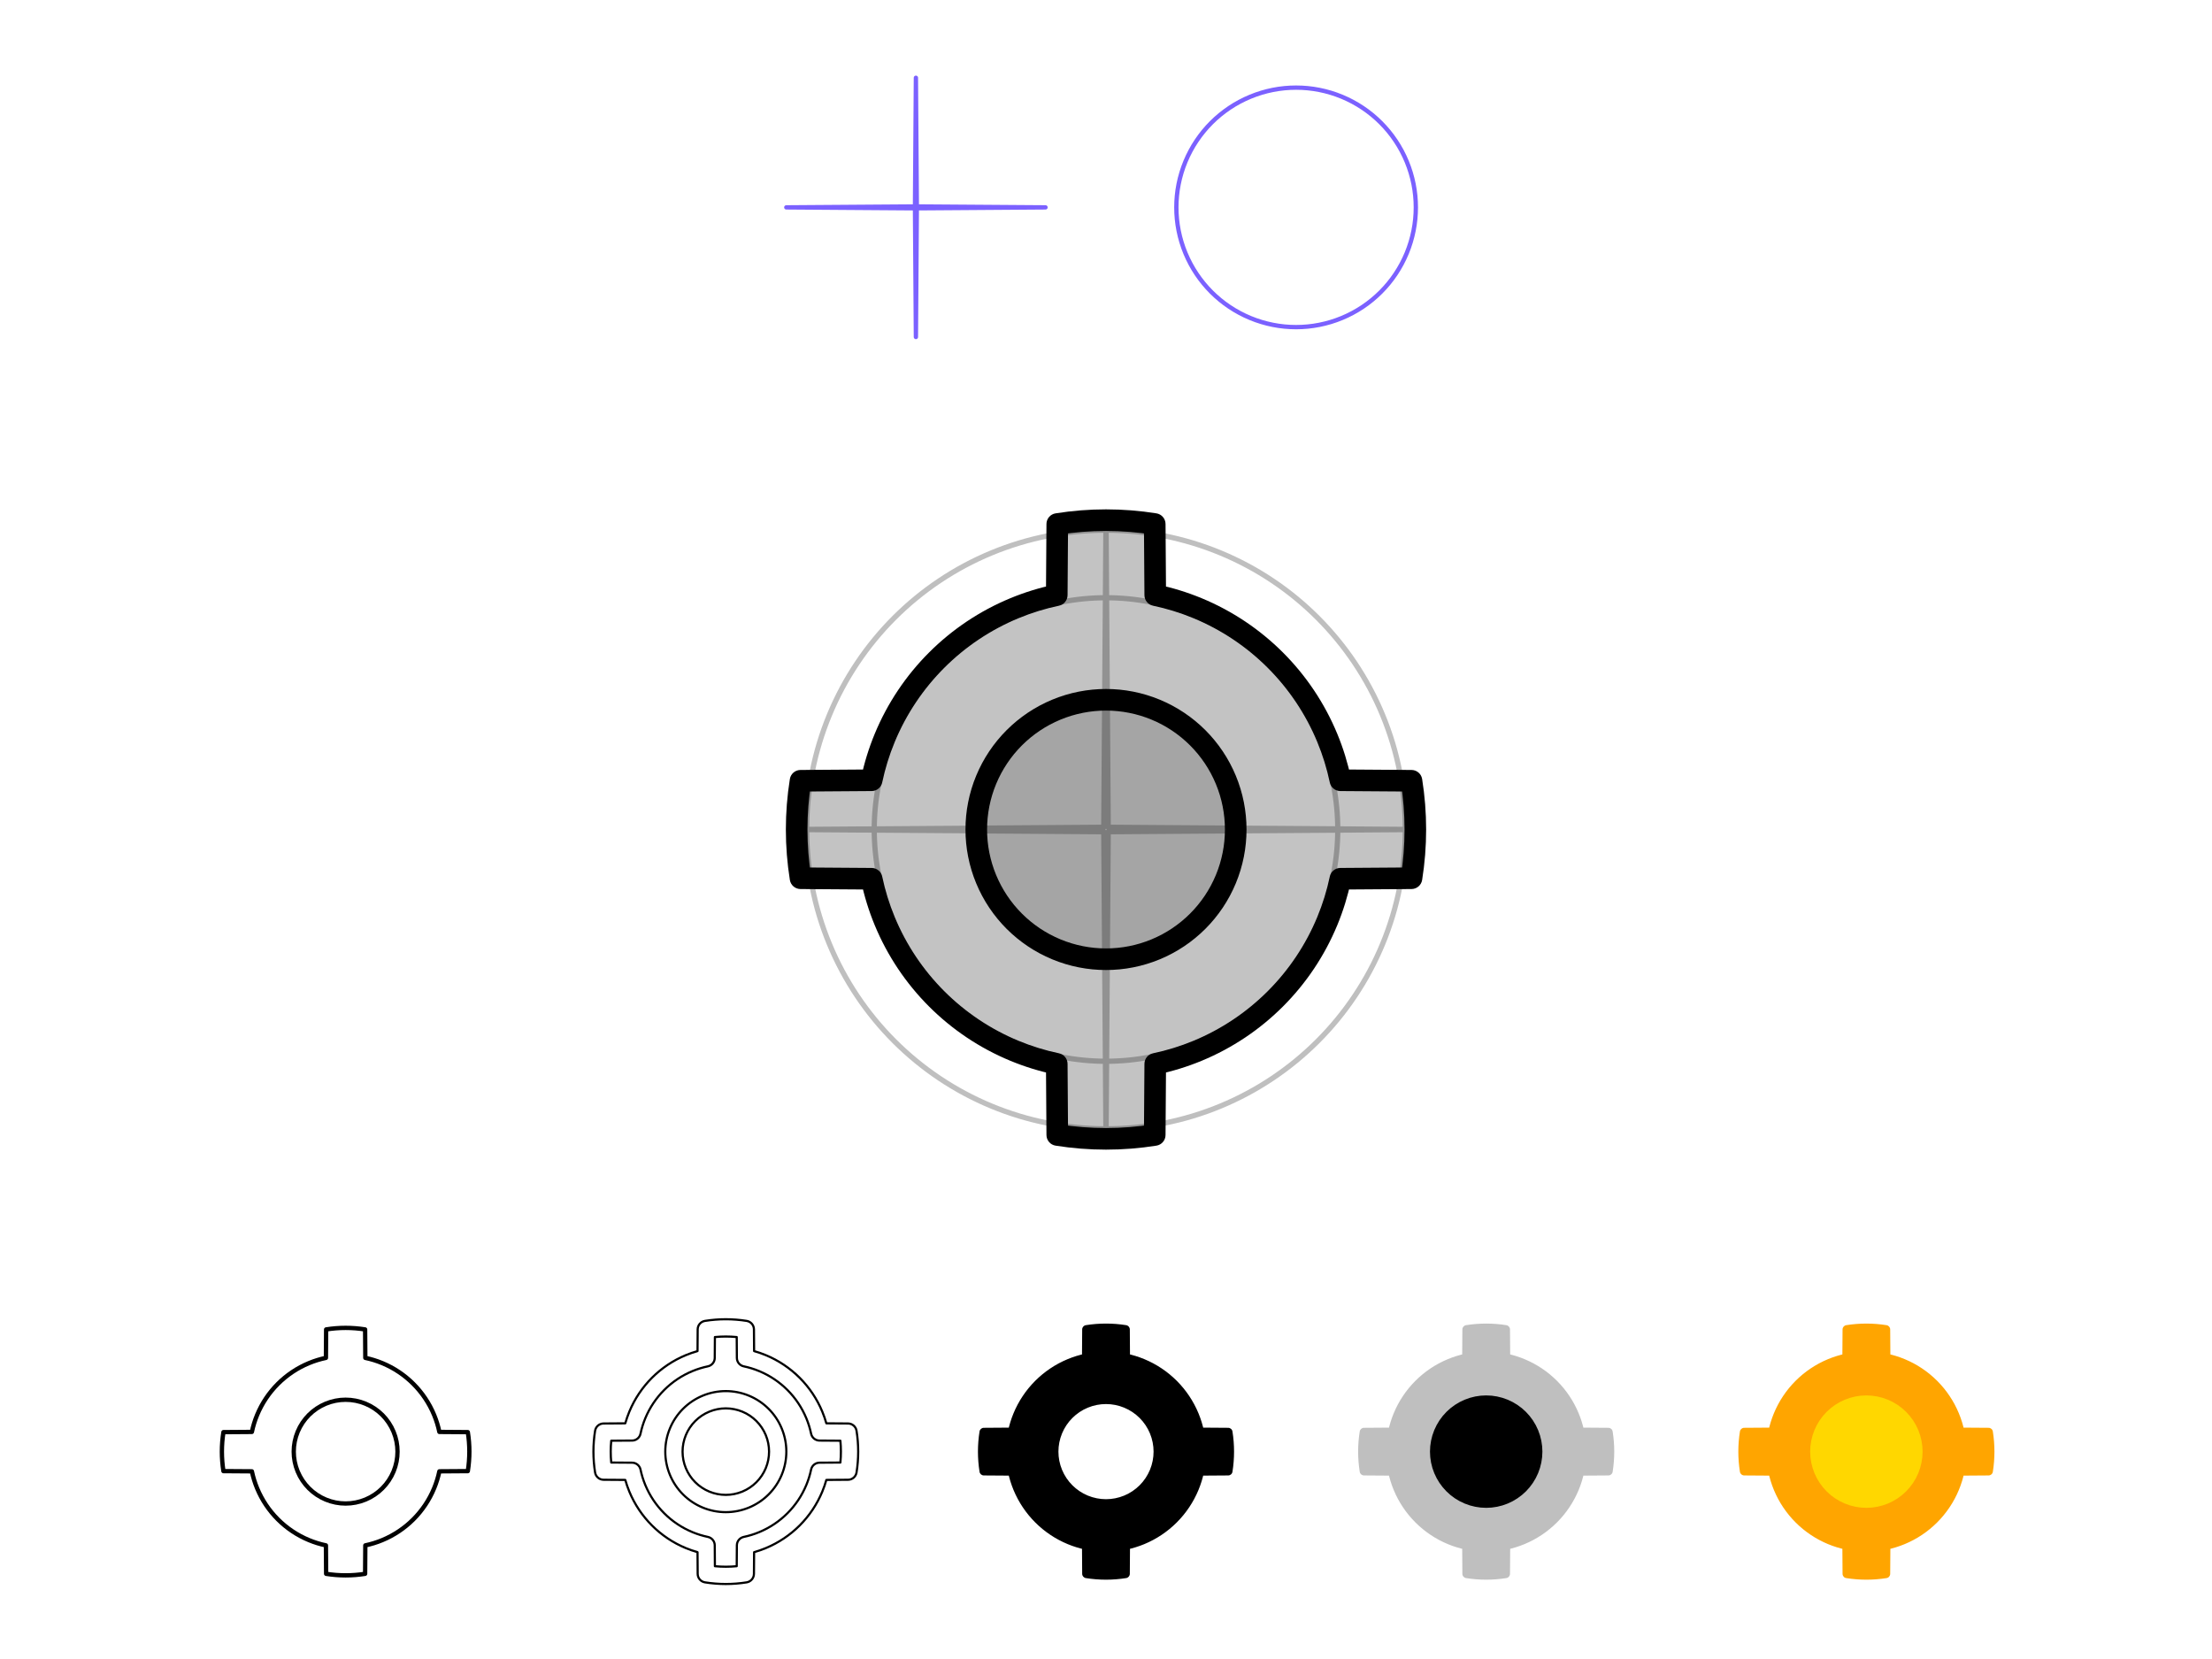 <svg viewBox="0 0 1024 768" fill="none" xmlns="http://www.w3.org/2000/svg">
<path d="M424 36L424.424 95.576L484 96L424.424 96.424L424 156L423.576 96.424L364 96L423.576 95.576L424 36Z" stroke="#7B61FF" stroke-width="2" stroke-linecap="round" stroke-linejoin="round"/>
<path d="M578.787 147.213C592.369 152.839 607.631 152.839 621.213 147.213V147.213C634.796 141.587 645.587 130.796 651.213 117.213V117.213C656.839 103.631 656.839 88.369 651.213 74.787V74.787C645.587 61.204 634.796 50.413 621.213 44.787V44.787C607.631 39.161 592.369 39.161 578.787 44.787V44.787C565.204 50.413 554.413 61.204 548.787 74.787V74.787C543.161 88.369 543.161 103.631 548.787 117.213V117.213C554.413 130.796 565.204 141.587 578.787 147.213V147.213Z" stroke="#7B61FF" stroke-width="2" stroke-linecap="round" stroke-linejoin="round"/>
<path fill-rule="evenodd" clip-rule="evenodd" d="M534.562 242.587C519.617 240.203 504.383 240.203 489.438 242.587L489.204 275.503C482.533 276.905 475.96 278.928 469.574 281.574C442.408 292.826 420.826 314.409 409.573 341.574C406.928 347.961 404.904 354.533 403.503 361.204L370.587 361.438C368.203 376.384 368.203 391.617 370.587 406.562L403.503 406.796C404.904 413.467 406.928 420.04 409.573 426.427C420.826 453.592 442.408 475.174 469.574 486.427C475.96 489.072 482.533 491.096 489.204 492.497L489.438 525.413C504.383 527.798 519.617 527.798 534.562 525.413L534.796 492.497C541.467 491.096 548.039 489.072 554.426 486.427C581.591 475.174 603.174 453.592 614.426 426.427C617.072 420.04 619.095 413.467 620.497 406.796L653.413 406.562C655.797 391.617 655.797 376.384 653.413 361.438L620.497 361.204C619.095 354.533 617.072 347.961 614.426 341.574C603.174 314.409 581.591 292.826 554.426 281.574C548.039 278.928 541.467 276.905 534.796 275.503L534.562 242.587Z" fill="#888888" fill-opacity="0.5"/>
<path d="M489.438 242.587L488.651 237.649C486.237 238.034 484.456 240.107 484.438 242.551L489.438 242.587ZM534.562 242.587L539.562 242.551C539.544 240.107 537.763 238.034 535.349 237.649L534.562 242.587ZM489.204 275.503L490.232 280.396C492.533 279.913 494.187 277.891 494.204 275.539L489.204 275.503ZM469.574 281.574L471.487 286.193L469.574 281.574ZM409.573 341.574L414.193 343.487L409.573 341.574ZM403.503 361.204L403.538 366.204C405.89 366.187 407.912 364.534 408.396 362.232L403.503 361.204ZM370.587 361.438L370.551 356.439C368.107 356.456 366.034 358.237 365.649 360.651L370.587 361.438ZM370.587 406.562L365.649 407.35C366.034 409.763 368.107 411.544 370.551 411.562L370.587 406.562ZM403.503 406.796L408.396 405.768C407.912 403.467 405.89 401.813 403.538 401.796L403.503 406.796ZM409.573 426.427L414.193 424.513H414.193L409.573 426.427ZM469.574 486.427L467.66 491.046L467.66 491.046L469.574 486.427ZM489.204 492.497L494.204 492.462C494.187 490.11 492.533 488.088 490.232 487.604L489.204 492.497ZM489.438 525.413L484.438 525.449C484.456 527.893 486.237 529.966 488.651 530.351L489.438 525.413ZM534.562 525.413L535.349 530.351C537.763 529.966 539.544 527.893 539.562 525.449L534.562 525.413ZM534.796 492.497L533.768 487.604C531.466 488.088 529.813 490.11 529.796 492.462L534.796 492.497ZM554.426 486.427L552.513 481.807H552.513L554.426 486.427ZM614.426 426.427L609.807 424.513V424.513L614.426 426.427ZM620.497 406.796L620.461 401.796C618.11 401.813 616.087 403.467 615.604 405.768L620.497 406.796ZM653.413 406.562L653.449 411.562C655.893 411.544 657.966 409.763 658.351 407.35L653.413 406.562ZM653.413 361.438L658.351 360.651C657.966 358.237 655.893 356.456 653.449 356.439L653.413 361.438ZM620.497 361.204L615.604 362.232C616.087 364.534 618.11 366.187 620.461 366.204L620.497 361.204ZM614.426 341.574L609.807 343.487V343.487L614.426 341.574ZM554.426 281.574L552.513 286.193V286.193L554.426 281.574ZM534.796 275.503L529.796 275.539C529.813 277.891 531.466 279.913 533.768 280.396L534.796 275.503ZM490.226 247.524C504.649 245.224 519.351 245.224 533.774 247.524L535.349 237.649C519.882 235.182 504.117 235.182 488.651 237.649L490.226 247.524ZM484.438 242.551L484.204 275.467L494.204 275.539L494.438 242.622L484.438 242.551ZM488.176 270.61C481.204 272.075 474.335 274.19 467.66 276.954L471.487 286.193C477.586 283.667 483.862 281.735 490.232 280.396L488.176 270.61ZM467.66 276.954C439.27 288.714 416.714 311.27 404.954 339.66L414.193 343.487C424.938 317.547 445.547 296.938 471.487 286.193L467.66 276.954ZM404.954 339.66C402.189 346.335 400.074 353.204 398.61 360.176L408.396 362.232C409.734 355.862 411.667 349.586 414.193 343.487L404.954 339.66ZM403.467 356.204L370.551 356.439L370.622 366.438L403.538 366.204L403.467 356.204ZM375.524 405.774C373.223 391.351 373.223 376.649 375.524 362.226L365.649 360.651C363.182 376.118 363.182 391.883 365.649 407.35L375.524 405.774ZM370.551 411.562L403.467 411.796L403.538 401.796L370.622 401.562L370.551 411.562ZM398.61 407.824C400.074 414.796 402.189 421.665 404.954 428.34L414.193 424.513C411.667 418.414 409.734 412.138 408.396 405.768L398.61 407.824ZM404.954 428.34C416.714 456.73 439.27 479.286 467.66 491.046L471.487 481.807C445.547 471.062 424.938 450.453 414.193 424.513L404.954 428.34ZM467.66 491.046C474.335 493.811 481.204 495.926 488.176 497.39L490.232 487.604C483.862 486.266 477.586 484.334 471.487 481.807L467.66 491.046ZM484.204 492.533L484.438 525.449L494.438 525.378L494.204 492.462L484.204 492.533ZM533.774 520.476C519.351 522.777 504.649 522.777 490.226 520.476L488.651 530.351C504.117 532.818 519.882 532.818 535.349 530.351L533.774 520.476ZM539.562 525.449L539.796 492.533L529.796 492.462L529.562 525.378L539.562 525.449ZM535.824 497.39C542.796 495.926 549.665 493.811 556.34 491.046L552.513 481.807C546.414 484.334 540.138 486.266 533.768 487.604L535.824 497.39ZM556.34 491.046C584.73 479.286 607.286 456.73 619.046 428.34L609.807 424.513C599.062 450.453 578.453 471.062 552.513 481.807L556.34 491.046ZM619.046 428.34C621.811 421.665 623.925 414.796 625.39 407.824L615.604 405.768C614.266 412.138 612.333 418.414 609.807 424.513L619.046 428.34ZM620.533 411.796L653.449 411.562L653.378 401.562L620.461 401.796L620.533 411.796ZM648.476 362.226C650.776 376.649 650.776 391.351 648.476 405.774L658.351 407.35C660.818 391.883 660.818 376.118 658.351 360.651L648.476 362.226ZM653.449 356.439L620.533 356.204L620.461 366.204L653.378 366.438L653.449 356.439ZM625.39 360.176C623.925 353.204 621.811 346.335 619.046 339.66L609.807 343.487C612.333 349.586 614.266 355.862 615.604 362.232L625.39 360.176ZM619.046 339.66C607.286 311.27 584.73 288.714 556.34 276.954L552.513 286.193C578.453 296.938 599.062 317.547 609.807 343.487L619.046 339.66ZM556.34 276.954C549.665 274.19 542.796 272.075 535.824 270.61L533.768 280.396C540.138 281.735 546.414 283.667 552.513 286.193L556.34 276.954ZM539.796 275.467L539.562 242.551L529.562 242.622L529.796 275.539L539.796 275.467Z" fill="currentColor"/>
<path d="M489.019 439.481C503.734 445.576 520.267 445.576 534.981 439.481C549.695 433.386 561.386 421.695 567.481 406.981C573.576 392.266 573.576 375.733 567.481 361.019C561.386 346.305 549.695 334.614 534.981 328.519C520.267 322.424 503.734 322.424 489.019 328.519C474.305 334.614 462.614 346.305 456.519 361.019C450.424 375.733 450.424 392.266 456.519 406.981C462.614 421.695 474.305 433.386 489.019 439.481Z" fill="#888888" fill-opacity="0.5" stroke="currentColor" stroke-width="10" stroke-linecap="round" stroke-linejoin="round"/>
<path d="M150.975 615.435L150.818 614.447C150.335 614.524 149.979 614.939 149.975 615.428L150.975 615.435ZM169.025 615.435L170.025 615.428C170.021 614.939 169.665 614.524 169.182 614.447L169.025 615.435ZM150.882 628.601L151.087 629.58C151.547 629.483 151.878 629.079 151.882 628.609L150.882 628.601ZM143.029 631.03L142.647 630.106L143.029 631.03ZM119.029 655.03L119.953 655.412L119.029 655.03ZM116.601 662.882L116.608 663.882C117.079 663.878 117.483 663.548 117.58 663.087L116.601 662.882ZM103.435 662.976L103.428 661.976C102.939 661.979 102.524 662.335 102.447 662.818L103.435 662.976ZM103.435 681.025L102.447 681.182C102.524 681.665 102.939 682.021 103.428 682.025L103.435 681.025ZM116.601 681.119L117.58 680.913C117.483 680.453 117.079 680.122 116.608 680.119L116.601 681.119ZM119.029 688.971L119.953 688.588L119.029 688.971ZM143.029 712.971L142.647 713.895L143.029 712.971ZM150.882 715.399L151.882 715.392C151.878 714.922 151.547 714.517 151.087 714.42L150.882 715.399ZM150.975 728.566L149.975 728.573C149.979 729.061 150.335 729.476 150.818 729.553L150.975 728.566ZM169.025 728.566L169.182 729.553C169.665 729.476 170.021 729.061 170.025 728.573L169.025 728.566ZM169.118 715.399L168.913 714.42C168.453 714.517 168.122 714.922 168.118 715.392L169.118 715.399ZM176.971 712.971L176.588 712.047L176.971 712.971ZM200.971 688.971L201.894 689.354L200.971 688.971ZM203.399 681.119L203.392 680.119C202.921 680.122 202.517 680.453 202.42 680.913L203.399 681.119ZM216.565 681.025L216.572 682.025C217.061 682.021 217.476 681.665 217.553 681.182L216.565 681.025ZM216.565 662.976L217.553 662.818C217.476 662.335 217.061 661.979 216.572 661.976L216.565 662.976ZM203.399 662.882L202.42 663.087C202.517 663.548 202.921 663.878 203.392 663.882L203.399 662.882ZM200.971 655.03L200.047 655.412L200.971 655.03ZM176.971 631.03L176.588 631.954V631.954L176.971 631.03ZM169.118 628.601L168.118 628.609C168.122 629.079 168.453 629.483 168.913 629.58L169.118 628.601ZM151.133 616.422C157.007 615.485 162.993 615.485 168.867 616.422L169.182 614.447C163.1 613.477 156.9 613.477 150.818 614.447L151.133 616.422ZM149.975 615.428L149.882 628.594L151.882 628.609L151.975 615.442L149.975 615.428ZM150.676 627.623C147.947 628.196 145.259 629.024 142.647 630.106L143.412 631.954C145.909 630.919 148.479 630.128 151.087 629.58L150.676 627.623ZM142.647 630.106C131.536 634.708 122.708 643.536 118.106 654.647L119.953 655.412C124.353 644.791 132.791 636.353 143.412 631.954L142.647 630.106ZM118.106 654.647C117.023 657.259 116.196 659.948 115.623 662.676L117.58 663.087C118.128 660.479 118.919 657.91 119.953 655.412L118.106 654.647ZM116.594 661.882L103.428 661.976L103.442 663.976L116.608 663.882L116.594 661.882ZM104.422 680.867C103.485 674.994 103.485 669.007 104.422 663.133L102.447 662.818C101.477 668.9 101.477 675.1 102.447 681.182L104.422 680.867ZM103.428 682.025L116.594 682.119L116.608 680.119L103.442 680.025L103.428 682.025ZM115.623 681.324C116.196 684.053 117.023 686.741 118.106 689.354L119.953 688.588C118.919 686.091 118.128 683.521 117.58 680.913L115.623 681.324ZM118.106 689.354C122.708 700.465 131.536 709.292 142.647 713.895L143.412 712.047C132.791 707.648 124.353 699.209 119.953 688.588L118.106 689.354ZM142.647 713.895C145.259 714.977 147.947 715.804 150.676 716.378L151.087 714.42C148.479 713.872 145.909 713.081 143.412 712.047L142.647 713.895ZM149.882 715.406L149.975 728.573L151.975 728.558L151.882 715.392L149.882 715.406ZM168.867 727.578C162.993 728.515 157.007 728.515 151.133 727.578L150.818 729.553C156.9 730.523 163.1 730.523 169.182 729.553L168.867 727.578ZM170.025 728.573L170.118 715.406L168.118 715.392L168.025 728.558L170.025 728.573ZM169.324 716.378C172.053 715.804 174.741 714.977 177.353 713.895L176.588 712.047C174.091 713.081 171.521 713.872 168.913 714.42L169.324 716.378ZM177.353 713.895C188.464 709.292 197.292 700.465 201.894 689.354L200.047 688.588C195.647 699.209 187.209 707.648 176.588 712.047L177.353 713.895ZM201.894 689.354C202.977 686.741 203.804 684.053 204.377 681.324L202.42 680.913C201.872 683.521 201.081 686.091 200.047 688.588L201.894 689.354ZM203.406 682.119L216.572 682.025L216.558 680.025L203.392 680.119L203.406 682.119ZM215.578 663.133C216.515 669.007 216.515 674.994 215.578 680.867L217.553 681.182C218.523 675.1 218.523 668.9 217.553 662.818L215.578 663.133ZM216.572 661.976L203.406 661.882L203.392 663.882L216.558 663.976L216.572 661.976ZM204.377 662.676C203.804 659.948 202.977 657.259 201.894 654.647L200.047 655.412C201.081 657.91 201.872 660.479 202.42 663.087L204.377 662.676ZM201.894 654.647C197.292 643.536 188.464 634.708 177.353 630.106L176.588 631.954C187.209 636.353 195.647 644.791 200.047 655.412L201.894 654.647ZM177.353 630.106C174.741 629.024 172.053 628.196 169.324 627.623L168.913 629.58C171.521 630.128 174.091 630.919 176.588 631.954L177.353 630.106ZM170.118 628.594L170.025 615.428L168.025 615.442L168.118 628.609L170.118 628.594Z" fill="currentColor"/>
<path d="M150.808 694.192C156.693 696.63 163.307 696.63 169.192 694.192V694.192C175.078 691.754 179.754 687.078 182.192 681.192V681.192C184.63 675.307 184.63 668.693 182.192 662.808V662.808C179.754 656.922 175.078 652.246 169.192 649.808V649.808C163.307 647.37 156.693 647.37 150.808 649.808V649.808C144.922 652.246 140.246 656.922 137.808 662.808V662.808C135.37 668.693 135.37 675.307 137.808 681.192V681.192C140.246 687.078 144.922 691.754 150.808 694.192V694.192Z" stroke="currentColor" stroke-width="2" stroke-linecap="round" stroke-linejoin="round"/>
<path d="M330.95 618.959L330.903 618.462C330.648 618.486 330.452 618.699 330.45 618.956L330.95 618.959ZM330.881 628.63L330.381 628.626L330.881 628.63ZM341.05 618.959L341.55 618.956C341.548 618.699 341.352 618.486 341.097 618.462L341.05 618.959ZM341.119 628.63L341.619 628.626L341.119 628.63ZM344.296 632.516L344.193 633.005L344.296 632.516ZM351.44 634.725L351.248 635.187H351.248L351.44 634.725ZM373.275 656.56L372.813 656.752L373.275 656.56ZM375.484 663.704L374.995 663.807L375.484 663.704ZM379.37 666.882L379.374 666.382L379.37 666.882ZM389.041 666.951L389.539 666.903C389.514 666.648 389.301 666.452 389.044 666.451L389.041 666.951ZM389.041 677.05L389.044 677.55C389.301 677.548 389.514 677.353 389.539 677.097L389.041 677.05ZM379.37 677.119L379.367 676.619L379.37 677.119ZM375.484 680.296L375.974 680.399L375.484 680.296ZM373.275 687.44L372.813 687.249L373.275 687.44ZM351.44 709.275L351.631 709.737L351.44 709.275ZM344.296 711.485L344.193 710.995L344.296 711.485ZM341.119 715.371L341.619 715.374L341.119 715.371ZM341.05 725.041L341.097 725.539C341.352 725.515 341.548 725.301 341.55 725.045L341.05 725.041ZM330.95 725.041L330.45 725.045C330.452 725.301 330.648 725.515 330.903 725.539L330.95 725.041ZM330.881 715.371L330.381 715.374L330.881 715.371ZM327.704 711.485L327.807 710.995L327.704 711.485ZM320.56 709.275L320.369 709.737L320.56 709.275ZM298.725 687.44L299.187 687.249L298.725 687.44ZM296.516 680.296L297.005 680.193L296.516 680.296ZM292.63 677.119L292.633 676.619H292.633L292.63 677.119ZM282.959 677.05L282.461 677.097C282.486 677.353 282.699 677.548 282.956 677.55L282.959 677.05ZM282.959 666.951L282.956 666.451C282.699 666.452 282.486 666.648 282.461 666.903L282.959 666.951ZM292.63 666.882L292.626 666.382H292.626L292.63 666.882ZM296.516 663.704L297.005 663.807L296.516 663.704ZM298.725 656.56L298.263 656.369L298.725 656.56ZM320.56 634.725L320.369 634.263L320.56 634.725ZM327.704 632.516L327.601 632.027H327.601L327.704 632.516ZM326.345 611.485L326.266 610.991L326.345 611.485ZM345.655 611.485L345.734 610.991L345.655 611.485ZM322.975 615.406L323.475 615.41V615.41L322.975 615.406ZM322.904 625.461L323.039 625.943C323.254 625.882 323.402 625.688 323.404 625.465L322.904 625.461ZM317.499 627.334L317.307 626.872L317.499 627.334ZM291.334 653.499L290.872 653.308L291.334 653.499ZM289.461 658.904L289.465 659.404C289.687 659.402 289.882 659.254 289.942 659.04L289.461 658.904ZM279.406 658.976L279.403 658.476H279.403L279.406 658.976ZM275.485 662.345L275.978 662.424L275.485 662.345ZM275.485 681.655L275.978 681.576L275.485 681.655ZM279.406 685.025L279.403 685.525L279.406 685.025ZM289.461 685.096L289.942 684.961C289.882 684.747 289.687 684.598 289.465 684.596L289.461 685.096ZM291.334 690.502L291.796 690.31L291.334 690.502ZM317.499 716.666L317.307 717.128L317.499 716.666ZM322.904 718.539L323.404 718.536C323.402 718.313 323.254 718.118 323.039 718.058L322.904 718.539ZM322.975 728.594L323.475 728.591L322.975 728.594ZM326.345 732.516L326.424 732.022H326.424L326.345 732.516ZM345.655 732.516L345.576 732.022L345.655 732.516ZM349.025 728.594L349.525 728.598L349.025 728.594ZM349.096 718.539L348.961 718.058C348.746 718.118 348.598 718.313 348.596 718.536L349.096 718.539ZM354.501 716.666L354.31 716.204L354.501 716.666ZM380.666 690.502L381.128 690.693L380.666 690.502ZM382.539 685.096L382.535 684.596C382.313 684.598 382.118 684.747 382.058 684.961L382.539 685.096ZM392.594 685.025L392.597 685.525L392.594 685.025ZM396.515 681.655L396.022 681.576L396.515 681.655ZM396.515 662.345L396.022 662.424L396.515 662.345ZM392.594 658.976L392.597 658.476L392.594 658.976ZM382.539 658.904L382.058 659.04C382.118 659.254 382.313 659.402 382.535 659.404L382.539 658.904ZM380.666 653.499L381.128 653.308L380.666 653.499ZM354.501 627.334L354.31 627.796H354.31L354.501 627.334ZM349.096 625.461L348.596 625.465C348.598 625.688 348.746 625.882 348.961 625.943L349.096 625.461ZM349.025 615.406L349.525 615.403L349.025 615.406ZM346.723 697.888L346.914 698.35L346.723 697.888ZM310.112 682.723L309.65 682.915L310.112 682.723ZM328.338 690.497L328.53 690.035L328.338 690.497ZM354.497 664.339L354.035 664.53L354.497 664.339ZM328.338 653.503L328.53 653.965L328.338 653.503ZM317.503 664.339L317.041 664.147L317.503 664.339ZM330.45 618.956L330.381 628.626L331.381 628.633L331.45 618.963L330.45 618.956ZM341.097 618.462C337.707 618.139 334.293 618.139 330.903 618.462L330.998 619.457C334.325 619.141 337.675 619.141 341.002 619.457L341.097 618.462ZM341.619 628.626L341.55 618.956L340.55 618.963L340.619 628.634L341.619 628.626ZM344.399 632.027C342.788 631.688 341.63 630.273 341.619 628.626L340.619 628.634C340.634 630.75 342.122 632.57 344.193 633.005L344.399 632.027ZM351.631 634.263C349.278 633.289 346.856 632.543 344.399 632.027L344.193 633.005C346.591 633.509 348.953 634.236 351.248 635.187L351.631 634.263ZM373.737 656.369C369.591 646.361 361.64 638.409 351.631 634.263L351.248 635.187C361.012 639.231 368.769 646.988 372.813 656.752L373.737 656.369ZM375.974 663.601C375.457 661.144 374.712 658.722 373.737 656.369L372.813 656.752C373.764 659.048 374.491 661.41 374.995 663.807L375.974 663.601ZM379.374 666.382C377.728 666.37 376.312 665.213 375.974 663.601L374.995 663.807C375.43 665.879 377.25 667.367 379.367 667.382L379.374 666.382ZM389.044 666.451L379.374 666.382L379.367 667.382L389.037 667.451L389.044 666.451ZM389.539 677.097C389.861 673.707 389.861 670.293 389.539 666.903L388.543 666.998C388.86 670.325 388.86 673.675 388.543 677.003L389.539 677.097ZM379.374 677.619L389.044 677.55L389.037 676.55L379.367 676.619L379.374 677.619ZM375.974 680.399C376.312 678.788 377.728 677.631 379.374 677.619L379.367 676.619C377.25 676.634 375.43 678.122 374.995 680.193L375.974 680.399ZM373.737 687.631C374.712 685.278 375.457 682.857 375.974 680.399L374.995 680.193C374.491 682.591 373.764 684.953 372.813 687.249L373.737 687.631ZM351.631 709.737C361.64 705.592 369.591 697.64 373.737 687.631L372.813 687.249C368.769 697.012 361.012 704.769 351.248 708.813L351.631 709.737ZM344.399 711.974C346.856 711.458 349.278 710.712 351.631 709.737L351.248 708.813C348.953 709.764 346.591 710.492 344.193 710.995L344.399 711.974ZM341.619 715.374C341.63 713.728 342.788 712.312 344.399 711.974L344.193 710.995C342.122 711.43 340.634 713.25 340.619 715.367L341.619 715.374ZM341.55 725.045L341.619 715.374L340.619 715.367L340.55 725.037L341.55 725.045ZM330.903 725.539C334.293 725.861 337.707 725.861 341.097 725.539L341.002 724.543C337.675 724.86 334.325 724.86 330.998 724.543L330.903 725.539ZM330.381 715.374L330.45 725.045L331.45 725.037L331.381 715.367L330.381 715.374ZM327.601 711.974C329.212 712.312 330.37 713.728 330.381 715.374L331.381 715.367C331.366 713.25 329.878 711.43 327.807 710.995L327.601 711.974ZM320.369 709.737C322.722 710.712 325.144 711.458 327.601 711.974L327.807 710.995C325.409 710.492 323.047 709.764 320.752 708.813L320.369 709.737ZM298.263 687.631C302.409 697.64 310.36 705.592 320.369 709.737L320.752 708.813C310.988 704.769 303.231 697.012 299.187 687.249L298.263 687.631ZM296.026 680.399C296.543 682.857 297.288 685.278 298.263 687.631L299.187 687.249C298.236 684.953 297.509 682.591 297.005 680.193L296.026 680.399ZM292.626 677.619C294.272 677.631 295.688 678.788 296.026 680.399L297.005 680.193C296.57 678.122 294.75 676.634 292.633 676.619L292.626 677.619ZM282.956 677.55L292.626 677.619L292.633 676.619L282.963 676.55L282.956 677.55ZM282.461 666.903C282.139 670.293 282.139 673.707 282.461 677.097L283.457 677.003C283.14 673.675 283.14 670.325 283.457 666.998L282.461 666.903ZM292.626 666.382L282.956 666.451L282.963 667.451L292.633 667.382L292.626 666.382ZM296.026 663.601C295.688 665.213 294.272 666.37 292.626 666.382L292.633 667.382C294.75 667.367 296.57 665.879 297.005 663.807L296.026 663.601ZM298.263 656.369C297.288 658.722 296.543 661.144 296.026 663.601L297.005 663.807C297.509 661.41 298.236 659.048 299.187 656.752L298.263 656.369ZM320.369 634.263C310.36 638.409 302.409 646.361 298.263 656.369L299.187 656.752C303.231 646.988 310.988 639.231 320.752 635.187L320.369 634.263ZM327.601 632.027C325.144 632.543 322.722 633.289 320.369 634.263L320.752 635.187C323.047 634.236 325.409 633.509 327.807 633.005L327.601 632.027ZM330.381 628.626C330.37 630.273 329.212 631.688 327.601 632.027L327.807 633.005C329.878 632.57 331.366 630.75 331.381 628.633L330.381 628.626ZM326.424 611.979C332.767 610.967 339.233 610.967 345.576 611.979L345.734 610.991C339.286 609.963 332.714 609.963 326.266 610.991L326.424 611.979ZM323.475 615.41C323.488 613.699 324.735 612.248 326.424 611.979L326.266 610.991C324.094 611.338 322.491 613.203 322.475 615.403L323.475 615.41ZM323.404 625.465L323.475 615.41L322.475 615.403L322.404 625.458L323.404 625.465ZM317.69 627.796C319.444 627.07 321.23 626.452 323.039 625.943L322.768 624.98C320.921 625.5 319.098 626.131 317.307 626.872L317.69 627.796ZM291.796 653.69C296.652 641.967 305.966 632.652 317.69 627.796L317.307 626.872C305.339 631.83 295.83 641.339 290.872 653.308L291.796 653.69ZM289.942 659.04C290.452 657.23 291.069 655.444 291.796 653.69L290.872 653.308C290.13 655.098 289.5 656.922 288.98 658.769L289.942 659.04ZM279.41 659.476L289.465 659.404L289.458 658.404L279.403 658.476L279.41 659.476ZM275.978 662.424C276.248 660.735 277.699 659.488 279.41 659.476L279.403 658.476C277.203 658.491 275.337 660.095 274.991 662.267L275.978 662.424ZM275.978 681.576C274.967 675.233 274.967 668.768 275.978 662.424L274.991 662.267C273.962 668.714 273.962 675.286 274.991 681.734L275.978 681.576ZM279.41 684.525C277.699 684.513 276.248 683.266 275.978 681.576L274.991 681.734C275.337 683.906 277.203 685.509 279.403 685.525L279.41 684.525ZM289.465 684.596L279.41 684.525L279.403 685.525L289.458 685.596L289.465 684.596ZM291.796 690.31C291.069 688.556 290.452 686.77 289.942 684.961L288.98 685.232C289.5 687.079 290.13 688.903 290.872 690.693L291.796 690.31ZM317.69 716.204C305.966 711.348 296.652 702.034 291.796 690.31L290.872 690.693C295.83 702.662 305.339 712.171 317.307 717.128L317.69 716.204ZM323.039 718.058C321.23 717.549 319.444 716.931 317.69 716.204L317.307 717.128C319.098 717.87 320.921 718.501 322.768 719.02L323.039 718.058ZM323.475 728.591L323.404 718.536L322.404 718.543L322.475 728.598L323.475 728.591ZM326.424 732.022C324.735 731.752 323.488 730.301 323.475 728.591L322.475 728.598C322.491 730.797 324.094 732.663 326.266 733.009L326.424 732.022ZM345.576 732.022C339.233 733.034 332.767 733.034 326.424 732.022L326.266 733.009C332.714 734.038 339.286 734.038 345.734 733.009L345.576 732.022ZM348.525 728.591C348.512 730.301 347.265 731.752 345.576 732.022L345.734 733.009C347.906 732.663 349.509 730.797 349.525 728.598L348.525 728.591ZM348.596 718.536L348.525 728.591L349.525 728.598L349.596 718.543L348.596 718.536ZM354.31 716.204C352.556 716.931 350.77 717.549 348.961 718.058L349.232 719.02C351.079 718.501 352.902 717.87 354.693 717.128L354.31 716.204ZM380.204 690.31C375.348 702.034 366.034 711.348 354.31 716.204L354.693 717.128C366.661 712.171 376.17 702.662 381.128 690.693L380.204 690.31ZM382.058 684.961C381.548 686.77 380.931 688.556 380.204 690.31L381.128 690.693C381.87 688.903 382.5 687.079 383.02 685.232L382.058 684.961ZM392.59 684.525L382.535 684.596L382.542 685.596L392.597 685.525L392.59 684.525ZM396.022 681.576C395.752 683.266 394.301 684.513 392.59 684.525L392.597 685.525C394.797 685.509 396.663 683.906 397.009 681.734L396.022 681.576ZM396.022 662.424C397.034 668.768 397.034 675.233 396.022 681.576L397.009 681.734C398.038 675.286 398.038 668.714 397.009 662.267L396.022 662.424ZM392.59 659.476C394.301 659.488 395.752 660.735 396.022 662.424L397.009 662.267C396.663 660.095 394.797 658.491 392.597 658.476L392.59 659.476ZM382.535 659.404L392.59 659.476L392.597 658.476L382.542 658.404L382.535 659.404ZM380.204 653.69C380.931 655.444 381.548 657.23 382.058 659.04L383.02 658.769C382.5 656.922 381.87 655.098 381.128 653.308L380.204 653.69ZM354.31 627.796C366.034 632.652 375.348 641.967 380.204 653.69L381.128 653.308C376.17 641.339 366.661 631.83 354.693 626.872L354.31 627.796ZM348.961 625.943C350.77 626.452 352.556 627.07 354.31 627.796L354.693 626.872C352.902 626.131 351.079 625.5 349.232 624.98L348.961 625.943ZM348.525 615.41L348.596 625.465L349.596 625.458L349.525 615.403L348.525 615.41ZM345.576 611.979C347.265 612.248 348.512 613.699 348.525 615.41L349.525 615.403C349.509 613.203 347.906 611.338 345.734 610.991L345.576 611.979ZM325.086 698.35C332.074 701.245 339.926 701.245 346.914 698.35L346.532 697.426C339.788 700.219 332.212 700.219 325.468 697.426L325.086 698.35ZM309.65 682.915C312.545 689.903 318.097 695.455 325.086 698.35L325.468 697.426C318.725 694.633 313.367 689.275 310.574 682.532L309.65 682.915ZM309.65 661.086C306.755 668.074 306.755 675.926 309.65 682.915L310.574 682.532C307.781 675.789 307.781 668.212 310.574 661.468L309.65 661.086ZM325.086 645.65C318.097 648.545 312.545 654.097 309.65 661.086L310.574 661.468C313.367 654.725 318.725 649.367 325.468 646.574L325.086 645.65ZM346.914 645.65C339.926 642.756 332.074 642.756 325.086 645.65L325.468 646.574C332.212 643.781 339.788 643.781 346.532 646.574L346.914 645.65ZM362.35 661.086C359.455 654.097 353.903 648.545 346.914 645.65L346.532 646.574C353.275 649.367 358.633 654.725 361.426 661.468L362.35 661.086ZM362.35 682.915C365.245 675.926 365.245 668.074 362.35 661.086L361.426 661.468C364.219 668.212 364.219 675.789 361.426 682.532L362.35 682.915ZM346.914 698.35C353.903 695.455 359.455 689.903 362.35 682.915L361.426 682.532C358.633 689.275 353.275 694.633 346.532 697.426L346.914 698.35ZM343.47 690.035C338.687 692.016 333.313 692.016 328.53 690.035L328.147 690.959C333.175 693.042 338.825 693.042 343.853 690.959L343.47 690.035ZM354.035 679.471C352.054 684.254 348.253 688.054 343.47 690.035L343.853 690.959C348.881 688.876 352.876 684.881 354.959 679.853L354.035 679.471ZM354.035 664.53C356.016 669.313 356.016 674.687 354.035 679.471L354.959 679.853C357.042 674.825 357.042 669.175 354.959 664.147L354.035 664.53ZM343.47 653.965C348.253 655.947 352.054 659.747 354.035 664.53L354.959 664.147C352.876 659.119 348.881 655.124 343.853 653.041L343.47 653.965ZM328.53 653.965C333.313 651.984 338.687 651.984 343.47 653.965L343.853 653.041C338.825 650.959 333.175 650.959 328.147 653.041L328.53 653.965ZM317.965 664.53C319.946 659.747 323.747 655.947 328.53 653.965L328.147 653.041C323.119 655.124 319.124 659.119 317.041 664.147L317.965 664.53ZM317.965 679.471C315.984 674.687 315.984 669.313 317.965 664.53L317.041 664.147C314.958 669.175 314.958 674.825 317.041 679.853L317.965 679.471ZM328.53 690.035C323.747 688.054 319.946 684.254 317.965 679.471L317.041 679.853C319.124 684.881 323.119 688.876 328.147 690.959L328.53 690.035Z" fill="currentColor"/>
<path fill-rule="evenodd" clip-rule="evenodd" d="M502.975 615.435C508.953 614.481 515.047 614.481 521.025 615.435L521.118 628.601C523.787 629.162 526.416 629.971 528.971 631.03C539.837 635.531 548.47 644.164 552.971 655.03C554.029 657.584 554.838 660.213 555.399 662.882L568.565 662.976C569.519 668.954 569.519 675.047 568.565 681.025L555.399 681.119C554.838 683.787 554.029 686.416 552.971 688.971C548.47 699.837 539.837 708.47 528.971 712.971C526.416 714.029 523.787 714.838 521.118 715.399L521.025 728.566C515.047 729.519 508.953 729.519 502.975 728.566L502.882 715.399C500.213 714.838 497.584 714.029 495.029 712.971C484.163 708.47 475.53 699.837 471.029 688.971C469.971 686.416 469.162 683.787 468.601 681.119L455.435 681.025C454.481 675.047 454.481 668.954 455.435 662.976L468.601 662.882C469.162 660.213 469.971 657.584 471.029 655.03C475.53 644.164 484.163 635.531 495.029 631.03C497.584 629.971 500.213 629.162 502.882 628.601L502.975 615.435ZM521.192 694.193C515.307 696.631 508.693 696.631 502.808 694.193C496.922 691.755 492.246 687.078 489.808 681.193C487.37 675.307 487.37 668.694 489.808 662.808C492.246 656.922 496.922 652.246 502.808 649.808C508.693 647.37 515.307 647.37 521.192 649.808C527.078 652.246 531.754 656.922 534.192 662.808C536.63 668.694 536.63 675.307 534.192 681.193C531.754 687.078 527.078 691.755 521.192 694.193Z" fill="currentColor"/>
<path d="M521.025 615.435L523.025 615.421C523.018 614.443 522.305 613.614 521.34 613.46L521.025 615.435ZM502.975 615.435L502.66 613.46C501.695 613.614 500.982 614.443 500.975 615.421L502.975 615.435ZM521.118 628.601L519.119 628.616C519.125 629.556 519.787 630.365 520.707 630.559L521.118 628.601ZM528.971 631.03L528.205 632.877L528.971 631.03ZM552.971 655.03L551.123 655.795L552.971 655.03ZM555.399 662.882L553.442 663.293C553.635 664.214 554.444 664.875 555.385 664.882L555.399 662.882ZM568.565 662.976L570.54 662.661C570.386 661.695 569.557 660.983 568.58 660.976L568.565 662.976ZM568.565 681.025L568.58 683.025C569.557 683.018 570.386 682.305 570.54 681.34L568.565 681.025ZM555.399 681.119L555.385 679.119C554.444 679.125 553.635 679.787 553.442 680.707L555.399 681.119ZM552.971 688.971L554.818 689.736V689.736L552.971 688.971ZM528.971 712.971L528.205 711.123L528.971 712.971ZM521.118 715.399L520.707 713.442C519.787 713.635 519.125 714.444 519.119 715.385L521.118 715.399ZM521.025 728.566L521.34 730.541C522.305 730.387 523.018 729.557 523.025 728.58L521.025 728.566ZM502.975 728.566L500.975 728.58C500.982 729.557 501.695 730.387 502.66 730.541L502.975 728.566ZM502.882 715.399L504.882 715.385C504.875 714.444 504.213 713.635 503.293 713.442L502.882 715.399ZM495.029 712.971L494.264 714.819L495.029 712.971ZM471.029 688.971L472.877 688.205L471.029 688.971ZM468.601 681.119L470.558 680.707C470.365 679.787 469.556 679.125 468.615 679.119L468.601 681.119ZM455.435 681.025L453.46 681.34C453.614 682.305 454.443 683.018 455.42 683.025L455.435 681.025ZM455.435 662.976L455.42 660.976C454.443 660.983 453.614 661.695 453.46 662.661L455.435 662.976ZM468.601 662.882L468.615 664.882C469.556 664.875 470.365 664.214 470.558 663.293L468.601 662.882ZM471.029 655.03L472.877 655.795L471.029 655.03ZM495.029 631.03L494.264 629.182V629.182L495.029 631.03ZM502.882 628.601L503.293 630.559C504.213 630.365 504.875 629.556 504.882 628.616L502.882 628.601ZM502.808 694.193L503.573 692.345L502.808 694.193ZM489.808 662.808L491.655 663.573L489.808 662.808ZM502.808 649.808L503.573 651.656L502.808 649.808ZM521.192 649.808L520.427 651.656L521.192 649.808ZM534.192 662.808L532.345 663.573L534.192 662.808ZM534.192 681.193L532.345 680.427L534.192 681.193ZM521.34 613.46C515.153 612.473 508.847 612.473 502.66 613.46L503.29 617.41C509.06 616.49 514.94 616.49 520.71 617.41L521.34 613.46ZM523.118 628.587L523.025 615.421L519.025 615.449L519.119 628.616L523.118 628.587ZM529.736 629.182C527.066 628.076 524.318 627.23 521.53 626.644L520.707 630.559C523.255 631.094 525.766 631.867 528.205 632.877L529.736 629.182ZM554.818 654.264C550.114 642.908 541.092 633.886 529.736 629.182L528.205 632.877C538.581 637.175 546.825 645.419 551.123 655.795L554.818 654.264ZM557.356 662.471C556.77 659.682 555.924 656.934 554.818 654.264L551.123 655.795C552.133 658.235 552.906 660.745 553.442 663.293L557.356 662.471ZM568.58 660.976L555.413 660.882L555.385 664.882L568.551 664.976L568.58 660.976ZM570.54 681.34C571.527 675.153 571.527 668.847 570.54 662.661L566.59 663.291C567.511 669.06 567.511 674.941 566.59 680.71L570.54 681.34ZM555.413 683.119L568.58 683.025L568.551 679.025L555.385 679.119L555.413 683.119ZM554.818 689.736C555.924 687.066 556.77 684.319 557.356 681.53L553.442 680.707C552.906 683.255 552.133 685.766 551.123 688.205L554.818 689.736ZM529.736 714.819C541.092 710.115 550.114 701.092 554.818 689.736L551.123 688.205C546.825 698.581 538.581 706.825 528.205 711.123L529.736 714.819ZM521.53 717.356C524.318 716.77 527.066 715.924 529.736 714.819L528.205 711.123C525.766 712.134 523.255 712.907 520.707 713.442L521.53 717.356ZM523.025 728.58L523.118 715.413L519.119 715.385L519.025 728.551L523.025 728.58ZM502.66 730.541C508.847 731.528 515.153 731.528 521.34 730.541L520.71 726.591C514.94 727.511 509.06 727.511 503.29 726.591L502.66 730.541ZM500.882 715.413L500.975 728.58L504.975 728.551L504.882 715.385L500.882 715.413ZM494.264 714.819C496.934 715.924 499.682 716.77 502.47 717.356L503.293 713.442C500.745 712.907 498.234 712.134 495.795 711.123L494.264 714.819ZM469.182 689.736C473.886 701.092 482.908 710.115 494.264 714.819L495.795 711.123C485.419 706.825 477.175 698.581 472.877 688.205L469.182 689.736ZM466.644 681.53C467.23 684.319 468.076 687.066 469.182 689.736L472.877 688.205C471.867 685.766 471.094 683.255 470.558 680.707L466.644 681.53ZM455.42 683.025L468.587 683.119L468.615 679.119L455.449 679.025L455.42 683.025ZM453.46 662.661C452.473 668.847 452.473 675.153 453.46 681.34L457.41 680.71C456.489 674.941 456.489 669.06 457.41 663.291L453.46 662.661ZM468.587 660.882L455.42 660.976L455.449 664.976L468.615 664.882L468.587 660.882ZM469.182 654.264C468.076 656.934 467.23 659.682 466.644 662.471L470.558 663.293C471.094 660.745 471.867 658.235 472.877 655.795L469.182 654.264ZM494.264 629.182C482.908 633.886 473.886 642.908 469.182 654.264L472.877 655.795C477.175 645.419 485.419 637.175 495.795 632.877L494.264 629.182ZM502.47 626.644C499.682 627.23 496.934 628.076 494.264 629.182L495.795 632.877C498.234 631.867 500.745 631.094 503.293 630.559L502.47 626.644ZM500.975 615.421L500.882 628.587L504.882 628.616L504.975 615.449L500.975 615.421ZM502.042 696.04C508.418 698.681 515.582 698.681 521.958 696.04L520.427 692.345C515.031 694.58 508.969 694.58 503.573 692.345L502.042 696.04ZM487.96 681.958C490.601 688.334 495.666 693.399 502.042 696.04L503.573 692.345C498.177 690.11 493.89 685.823 491.655 680.427L487.96 681.958ZM487.96 662.042C485.319 668.418 485.319 675.582 487.96 681.958L491.655 680.427C489.42 675.032 489.42 668.969 491.655 663.573L487.96 662.042ZM502.042 647.96C495.666 650.601 490.601 655.667 487.96 662.042L491.655 663.573C493.89 658.178 498.177 653.891 503.573 651.656L502.042 647.96ZM521.958 647.96C515.582 645.319 508.418 645.319 502.042 647.96L503.573 651.656C508.969 649.421 515.031 649.421 520.427 651.656L521.958 647.96ZM536.04 662.042C533.399 655.667 528.334 650.601 521.958 647.96L520.427 651.656C525.823 653.891 530.11 658.178 532.345 663.573L536.04 662.042ZM536.04 681.958C538.681 675.582 538.681 668.418 536.04 662.042L532.345 663.573C534.58 668.969 534.58 675.032 532.345 680.427L536.04 681.958ZM521.958 696.04C528.334 693.399 533.399 688.334 536.04 681.958L532.345 680.427C530.11 685.823 525.823 690.11 520.427 692.345L521.958 696.04Z" fill="currentColor"/>
<g opacity="0.25">
<path fill-rule="evenodd" clip-rule="evenodd" d="M697.025 615.435C691.047 614.481 684.953 614.481 678.975 615.435L678.882 628.601C676.213 629.162 673.584 629.971 671.029 631.03C660.163 635.531 651.53 644.164 647.029 655.03C645.971 657.584 645.162 660.213 644.601 662.882L631.435 662.976C630.481 668.954 630.481 675.047 631.435 681.025L644.601 681.119C645.162 683.787 645.971 686.416 647.029 688.971C651.53 699.837 660.163 708.47 671.029 712.971C673.584 714.029 676.213 714.838 678.882 715.399L678.975 728.566C684.953 729.519 691.047 729.519 697.025 728.566L697.118 715.399C699.787 714.838 702.416 714.029 704.971 712.971C715.837 708.47 724.47 699.837 728.971 688.971C730.029 686.416 730.838 683.787 731.399 681.119L744.565 681.025C745.519 675.047 745.519 668.954 744.565 662.976L731.399 662.882C730.838 660.213 730.029 657.584 728.971 655.03C724.47 644.164 715.837 635.531 704.971 631.03C702.416 629.971 699.787 629.162 697.118 628.601L697.025 615.435Z" fill="currentColor"/>
<path d="M678.975 615.435L678.66 613.46C677.695 613.614 676.982 614.443 676.975 615.421L678.975 615.435ZM697.025 615.435L699.025 615.421C699.018 614.443 698.305 613.614 697.34 613.46L697.025 615.435ZM678.882 628.601L679.293 630.559C680.213 630.365 680.875 629.556 680.882 628.616L678.882 628.601ZM671.029 631.03L670.264 629.182V629.182L671.029 631.03ZM647.029 655.03L648.877 655.795L647.029 655.03ZM644.601 662.882L644.615 664.882C645.556 664.875 646.365 664.214 646.558 663.293L644.601 662.882ZM631.435 662.976L631.42 660.976C630.443 660.983 629.614 661.695 629.46 662.661L631.435 662.976ZM631.435 681.025L629.46 681.34C629.614 682.305 630.443 683.018 631.42 683.025L631.435 681.025ZM644.601 681.119L646.558 680.707C646.365 679.787 645.556 679.125 644.615 679.119L644.601 681.119ZM647.029 688.971L648.877 688.205L647.029 688.971ZM671.029 712.971L670.264 714.819L671.029 712.971ZM678.882 715.399L680.882 715.385C680.875 714.444 680.213 713.635 679.293 713.442L678.882 715.399ZM678.975 728.566L676.975 728.58C676.982 729.557 677.695 730.387 678.66 730.541L678.975 728.566ZM697.025 728.566L697.34 730.541C698.305 730.387 699.018 729.557 699.025 728.58L697.025 728.566ZM697.118 715.399L696.707 713.442C695.787 713.635 695.125 714.444 695.119 715.385L697.118 715.399ZM704.971 712.971L704.205 711.123L704.971 712.971ZM728.971 688.971L730.818 689.736V689.736L728.971 688.971ZM731.399 681.119L731.385 679.119C730.444 679.125 729.635 679.787 729.442 680.707L731.399 681.119ZM744.565 681.025L744.58 683.025C745.557 683.018 746.386 682.305 746.54 681.34L744.565 681.025ZM744.565 662.976L746.54 662.661C746.386 661.695 745.557 660.983 744.58 660.976L744.565 662.976ZM731.399 662.882L729.442 663.293C729.635 664.214 730.444 664.875 731.385 664.882L731.399 662.882ZM728.971 655.03L727.123 655.795L728.971 655.03ZM704.971 631.03L704.205 632.877L704.971 631.03ZM697.118 628.601L695.119 628.616C695.125 629.556 695.787 630.365 696.707 630.559L697.118 628.601ZM679.29 617.41C685.06 616.49 690.94 616.49 696.71 617.41L697.34 613.46C691.153 612.473 684.847 612.473 678.66 613.46L679.29 617.41ZM676.975 615.421L676.882 628.587L680.882 628.616L680.975 615.449L676.975 615.421ZM678.47 626.644C675.682 627.23 672.934 628.076 670.264 629.182L671.795 632.877C674.234 631.867 676.745 631.094 679.293 630.559L678.47 626.644ZM670.264 629.182C658.908 633.886 649.886 642.908 645.182 654.264L648.877 655.795C653.175 645.419 661.419 637.175 671.795 632.877L670.264 629.182ZM645.182 654.264C644.076 656.934 643.23 659.682 642.644 662.471L646.558 663.293C647.094 660.745 647.867 658.235 648.877 655.795L645.182 654.264ZM644.587 660.882L631.42 660.976L631.449 664.976L644.615 664.882L644.587 660.882ZM633.41 680.71C632.489 674.941 632.489 669.06 633.41 663.291L629.46 662.661C628.473 668.847 628.473 675.153 629.46 681.34L633.41 680.71ZM631.42 683.025L644.587 683.119L644.615 679.119L631.449 679.025L631.42 683.025ZM642.644 681.53C643.23 684.319 644.076 687.066 645.182 689.736L648.877 688.205C647.867 685.766 647.094 683.255 646.558 680.707L642.644 681.53ZM645.182 689.736C649.886 701.092 658.908 710.115 670.264 714.819L671.795 711.123C661.419 706.825 653.175 698.581 648.877 688.205L645.182 689.736ZM670.264 714.819C672.934 715.924 675.682 716.77 678.47 717.356L679.293 713.442C676.745 712.907 674.234 712.134 671.795 711.123L670.264 714.819ZM676.882 715.413L676.975 728.58L680.975 728.551L680.882 715.385L676.882 715.413ZM696.71 726.591C690.94 727.511 685.06 727.511 679.29 726.591L678.66 730.541C684.847 731.528 691.153 731.528 697.34 730.541L696.71 726.591ZM699.025 728.58L699.118 715.413L695.119 715.385L695.025 728.551L699.025 728.58ZM697.53 717.356C700.318 716.77 703.066 715.924 705.736 714.819L704.205 711.123C701.766 712.134 699.255 712.907 696.707 713.442L697.53 717.356ZM705.736 714.819C717.092 710.115 726.114 701.092 730.818 689.736L727.123 688.205C722.825 698.581 714.581 706.825 704.205 711.123L705.736 714.819ZM730.818 689.736C731.924 687.066 732.77 684.319 733.356 681.53L729.442 680.707C728.906 683.255 728.133 685.766 727.123 688.205L730.818 689.736ZM731.413 683.119L744.58 683.025L744.551 679.025L731.385 679.119L731.413 683.119ZM742.59 663.291C743.511 669.06 743.511 674.941 742.59 680.71L746.54 681.34C747.527 675.153 747.527 668.847 746.54 662.661L742.59 663.291ZM744.58 660.976L731.413 660.882L731.385 664.882L744.551 664.976L744.58 660.976ZM733.356 662.471C732.77 659.682 731.924 656.934 730.818 654.264L727.123 655.795C728.133 658.235 728.906 660.745 729.442 663.293L733.356 662.471ZM730.818 654.264C726.114 642.908 717.092 633.886 705.736 629.182L704.205 632.877C714.581 637.175 722.825 645.419 727.123 655.795L730.818 654.264ZM705.736 629.182C703.066 628.076 700.318 627.23 697.53 626.644L696.707 630.559C699.255 631.094 701.766 631.867 704.205 632.877L705.736 629.182ZM699.118 628.587L699.025 615.421L695.025 615.449L695.119 628.616L699.118 628.587Z" fill="currentColor"/>
</g>
<path d="M678.808 694.192C684.693 696.63 691.307 696.63 697.192 694.192C703.078 691.754 707.754 687.078 710.192 681.192C712.63 675.307 712.63 668.693 710.192 662.808C707.754 656.922 703.078 652.246 697.192 649.808C691.307 647.37 684.693 647.37 678.808 649.808C672.922 652.246 668.246 656.922 665.808 662.808C663.37 668.693 663.37 675.307 665.808 681.192C668.246 687.078 672.922 691.754 678.808 694.192Z" fill="currentColor" stroke="currentColor" stroke-width="4" stroke-linecap="round" stroke-linejoin="round"/>
<path fill-rule="evenodd" clip-rule="evenodd" d="M873.025 615.437C867.047 614.484 860.953 614.484 854.975 615.438L854.882 628.601C852.213 629.162 849.584 629.971 847.029 631.029C836.163 635.53 827.53 644.163 823.029 655.029C821.971 657.584 821.162 660.213 820.601 662.882L807.438 662.975C806.484 668.953 806.484 675.047 807.437 681.025L820.601 681.118C821.162 683.787 821.971 686.416 823.029 688.971C827.53 699.837 836.163 708.47 847.029 712.971C849.584 714.029 852.213 714.838 854.882 715.399L854.975 728.568C860.953 729.522 867.047 729.522 873.025 728.569L873.118 715.399C875.787 714.838 878.416 714.029 880.971 712.971C891.837 708.47 900.47 699.837 904.971 688.971C906.029 686.416 906.838 683.787 907.399 681.118L920.569 681.025C921.522 675.047 921.522 668.953 920.568 662.975L907.399 662.882C906.838 660.213 906.029 657.584 904.971 655.029C900.47 644.163 891.837 635.53 880.971 631.029C878.416 629.971 875.787 629.162 873.118 628.601L873.025 615.437Z" fill="#FFA500"/>
<path d="M854.975 615.438L854.66 613.463C853.695 613.617 852.982 614.447 852.975 615.424L854.975 615.438ZM873.025 615.437L875.025 615.423C875.018 614.446 874.305 613.616 873.34 613.462L873.025 615.437ZM854.882 628.601L855.293 630.558C856.213 630.365 856.875 629.556 856.881 628.615L854.882 628.601ZM847.029 631.029L846.264 629.182V629.182L847.029 631.029ZM823.029 655.029L821.182 654.264H821.182L823.029 655.029ZM820.601 662.882L820.615 664.881C821.556 664.875 822.365 664.213 822.558 663.293L820.601 662.882ZM807.438 662.975L807.424 660.975C806.447 660.982 805.617 661.695 805.463 662.66L807.438 662.975ZM807.437 681.025L805.462 681.34C805.616 682.305 806.446 683.018 807.423 683.025L807.437 681.025ZM820.601 681.118L822.558 680.707C822.365 679.787 821.556 679.125 820.615 679.118L820.601 681.118ZM823.029 688.971L824.877 688.205L823.029 688.971ZM847.029 712.971L847.795 711.123H847.795L847.029 712.971ZM854.882 715.399L856.881 715.385C856.875 714.444 856.213 713.635 855.293 713.442L854.882 715.399ZM854.975 728.568L852.975 728.582C852.982 729.56 853.695 730.389 854.66 730.543L854.975 728.568ZM873.025 728.569L873.34 730.544C874.305 730.39 875.018 729.561 875.025 728.583L873.025 728.569ZM873.118 715.399L872.707 713.442C871.787 713.635 871.125 714.444 871.118 715.385L873.118 715.399ZM880.971 712.971L880.205 711.123L880.971 712.971ZM904.971 688.971L903.123 688.205V688.205L904.971 688.971ZM907.399 681.118L907.385 679.118C906.444 679.125 905.635 679.787 905.442 680.707L907.399 681.118ZM920.569 681.025L920.583 683.025C921.561 683.018 922.39 682.305 922.544 681.34L920.569 681.025ZM920.568 662.975L922.543 662.66C922.389 661.695 921.56 660.982 920.582 660.975L920.568 662.975ZM907.399 662.882L905.442 663.293C905.635 664.213 906.444 664.875 907.385 664.881L907.399 662.882ZM904.971 655.029L903.123 655.795V655.795L904.971 655.029ZM880.971 631.029L880.205 632.877L880.971 631.029ZM873.118 628.601L871.118 628.615C871.125 629.556 871.787 630.365 872.707 630.558L873.118 628.601ZM855.29 617.413C861.06 616.493 866.94 616.492 872.71 617.412L873.34 613.462C867.153 612.476 860.847 612.476 854.66 613.463L855.29 617.413ZM852.975 615.424L852.882 628.587L856.881 628.615L856.975 615.453L852.975 615.424ZM854.47 626.644C851.682 627.23 848.934 628.076 846.264 629.182L847.795 632.877C850.234 631.867 852.745 631.094 855.293 630.558L854.47 626.644ZM846.264 629.182C834.908 633.886 825.886 642.908 821.182 654.264L824.877 655.795C829.175 645.419 837.419 637.175 847.795 632.877L846.264 629.182ZM821.182 654.264C820.076 656.934 819.23 659.682 818.644 662.47L822.558 663.293C823.094 660.745 823.867 658.234 824.877 655.795L821.182 654.264ZM820.587 660.882L807.424 660.975L807.453 664.975L820.615 664.881L820.587 660.882ZM809.412 680.71C808.492 674.94 808.493 669.06 809.413 663.29L805.463 662.66C804.476 668.847 804.476 675.153 805.462 681.34L809.412 680.71ZM807.423 683.025L820.587 683.118L820.615 679.118L807.452 679.025L807.423 683.025ZM818.644 681.53C819.23 684.318 820.076 687.066 821.182 689.736L824.877 688.205C823.867 685.766 823.094 683.255 822.558 680.707L818.644 681.53ZM821.182 689.736C825.886 701.092 834.908 710.114 846.264 714.818L847.795 711.123C837.419 706.825 829.175 698.581 824.877 688.205L821.182 689.736ZM846.264 714.818C848.934 715.924 851.682 716.77 854.47 717.356L855.293 713.442C852.745 712.906 850.234 712.133 847.795 711.123L846.264 714.818ZM852.882 715.413L852.975 728.582L856.975 728.554L856.881 715.385L852.882 715.413ZM872.71 726.594C866.94 727.514 861.06 727.514 855.29 726.593L854.66 730.543C860.847 731.53 867.153 731.531 873.34 730.544L872.71 726.594ZM875.025 728.583L875.118 715.413L871.118 715.385L871.025 728.555L875.025 728.583ZM873.53 717.356C876.318 716.77 879.066 715.924 881.736 714.818L880.205 711.123C877.766 712.133 875.255 712.906 872.707 713.442L873.53 717.356ZM881.736 714.818C893.092 710.114 902.114 701.092 906.818 689.736L903.123 688.205C898.825 698.581 890.581 706.825 880.205 711.123L881.736 714.818ZM906.818 689.736C907.924 687.066 908.77 684.318 909.356 681.53L905.442 680.707C904.906 683.255 904.133 685.766 903.123 688.205L906.818 689.736ZM907.413 683.118L920.583 683.025L920.555 679.025L907.385 679.118L907.413 683.118ZM918.593 663.29C919.514 669.06 919.514 674.94 918.594 680.71L922.544 681.34C923.531 675.153 923.53 668.847 922.543 662.66L918.593 663.29ZM920.582 660.975L907.413 660.882L907.385 664.881L920.554 664.975L920.582 660.975ZM909.356 662.47C908.77 659.682 907.924 656.934 906.818 654.264L903.123 655.795C904.133 658.234 904.906 660.745 905.442 663.293L909.356 662.47ZM906.818 654.264C902.114 642.908 893.092 633.886 881.736 629.182L880.205 632.877C890.581 637.175 898.825 645.419 903.123 655.795L906.818 654.264ZM881.736 629.182C879.066 628.076 876.318 627.23 873.53 626.644L872.707 630.558C875.255 631.094 877.766 631.867 880.205 632.877L881.736 629.182ZM875.118 628.587L875.025 615.423L871.025 615.452L871.118 628.615L875.118 628.587Z" fill="#FFA500"/>
<path d="M854.808 694.192C860.693 696.63 867.307 696.63 873.192 694.192C879.078 691.754 883.754 687.078 886.192 681.192C888.63 675.307 888.63 668.693 886.192 662.808C883.754 656.922 879.078 652.246 873.192 649.808C867.307 647.37 860.693 647.37 854.808 649.808C848.922 652.246 844.246 656.922 841.808 662.808C839.37 668.693 839.37 675.307 841.808 681.192C844.246 687.078 848.922 691.754 854.808 694.192Z" fill="#FFD700" stroke="#FFD700" stroke-width="4" stroke-linecap="round" stroke-linejoin="round"/>
<g opacity="0.25">
<path d="M512 238.839L513.026 382.974L657.161 384L513.026 385.027L512 529.161L510.973 385.027L366.839 384L510.973 382.974L512 238.839Z" stroke="currentColor" stroke-width="2.419" stroke-linecap="round" stroke-linejoin="round"/>
<path d="M553.058 483.122C526.769 494.011 497.231 494.011 470.942 483.122V483.122C444.653 472.233 423.767 451.347 412.878 425.058V425.058C401.988 398.769 401.988 369.231 412.878 342.942V342.942C423.767 316.653 444.653 295.767 470.942 284.878V284.878C497.231 273.988 526.769 273.988 553.058 284.878V284.878C579.347 295.767 600.233 316.653 611.122 342.942V342.942C622.011 369.231 622.011 398.769 611.122 425.058V425.058C600.233 451.347 579.347 472.233 553.058 483.122V483.122Z" stroke="currentColor" stroke-width="2.419" stroke-linecap="round" stroke-linejoin="round"/>
<path d="M489.76 437.691C504 443.59 520 443.59 534.24 437.691V437.691C548.479 431.793 559.793 420.48 565.691 406.24V406.24C571.589 392 571.589 376 565.691 361.76V361.76C559.793 347.521 548.479 336.207 534.24 330.309V330.309C520 324.411 504 324.411 489.76 330.309V330.309C475.52 336.207 464.207 347.521 458.309 361.76V361.76C452.41 376 452.41 392 458.309 406.24V406.24C464.207 420.48 475.52 431.793 489.76 437.691V437.691Z" stroke="currentColor" stroke-width="2.419" stroke-linecap="round" stroke-linejoin="round"/>
<path d="M565.033 512.033C531.077 526.098 492.923 526.098 458.967 512.033V512.033C425.011 497.968 398.032 470.989 383.967 437.033V437.033C369.902 403.077 369.902 364.923 383.967 330.967V330.967C398.032 297.011 425.011 270.032 458.967 255.967V255.967C492.923 241.902 531.077 241.902 565.033 255.967V255.967C598.989 270.032 625.968 297.011 640.033 330.967V330.967C654.098 364.923 654.098 403.077 640.033 437.033V437.033C625.968 470.989 598.989 497.968 565.033 512.033V512.033Z" stroke="currentColor" stroke-width="2.419" stroke-linecap="round" stroke-linejoin="round"/>
</g>
</svg>
